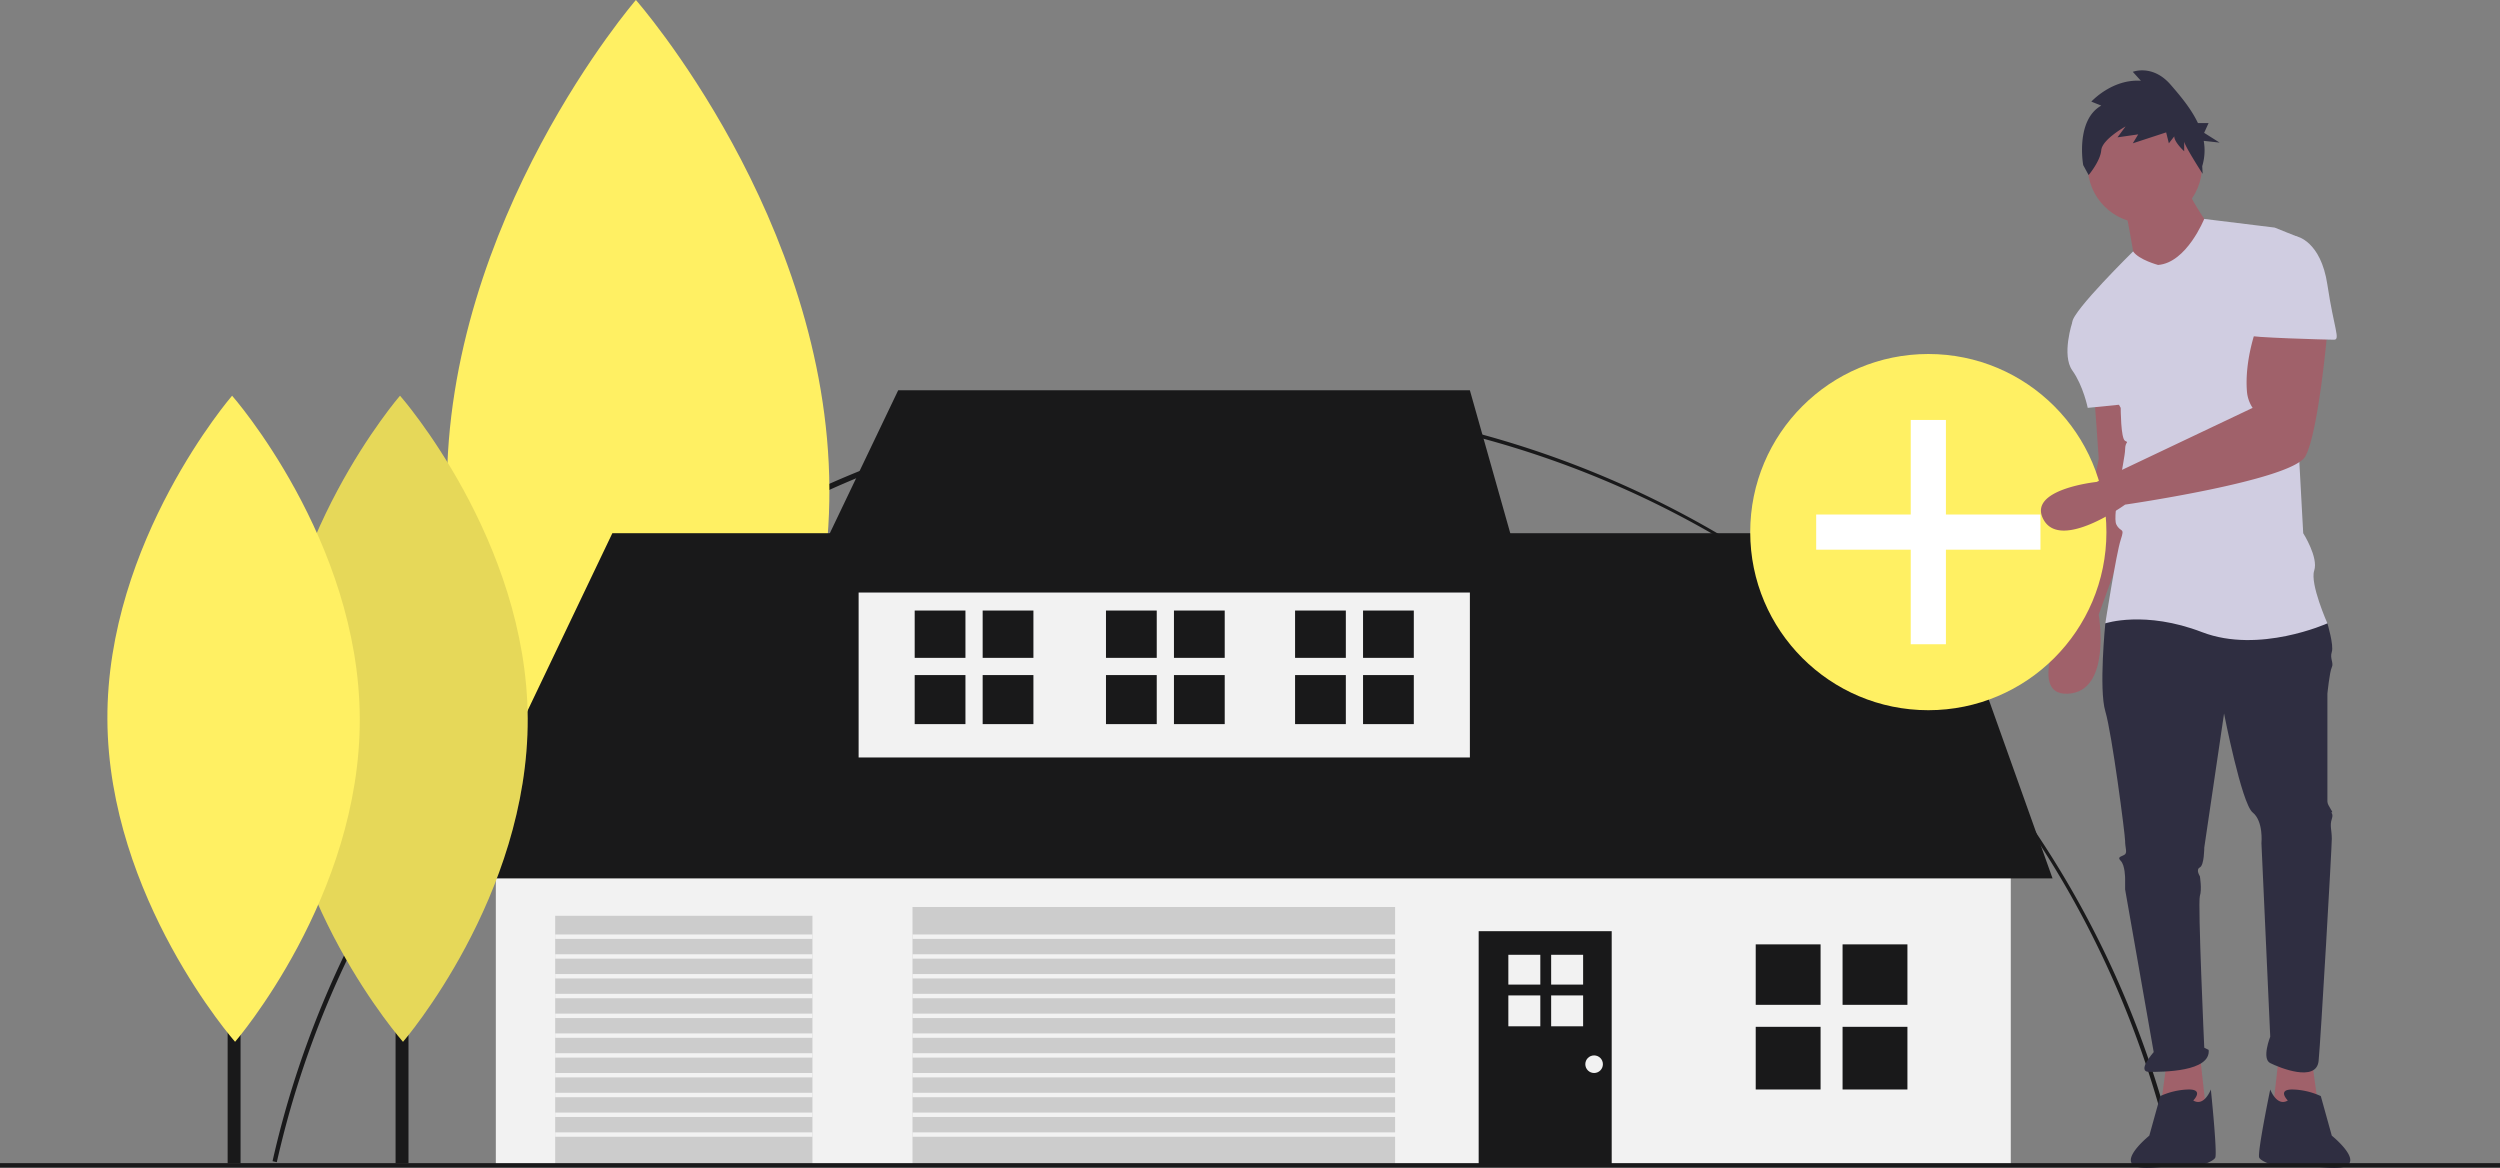 <svg xmlns="http://www.w3.org/2000/svg" xmlns:xlink="http://www.w3.org/1999/xlink" width="1137" height="531.168" data-name="Layer 1" viewBox="0 0 1137 531.168"><rect x="0" y="0" width="1137" height="531.168" fill="#808080" stroke="none"/><title>buy_house</title><path fill="#19191a" d="M157.398,712.972l-1.951-.439c21.756-96.751,76.43-184.609,153.951-247.392A444.114,444.114,0,0,1,1021.553,711.352l-1.949.443C973.55,509.586,796.329,368.361,588.634,368.361,383.66,368.361,202.3,513.29,157.398,712.972Z" transform="translate(-31.5 -184.416)"/><polygon fill="#a0616a" points="1051.5 482.5 1054.5 504.5 1033.5 506.5 1036.5 479.5 1051.5 482.5"/><path fill="#a0616a" d="M984,364.916s2,27,2,28-14,70-14,70-20,38,0,37,14-36,14-36l21-58-9-41Z" transform="translate(-31.5 -184.416)"/><polygon fill="#a0616a" points="985.5 482.5 982.5 504.5 1003.5 506.5 1000.5 479.5 985.5 482.5"/><path fill="#2f2e41" d="M994,460.916l-5,7s-3,30,0,40,9,56,9,59,1,5,0,6-4,1-2,3,2,8,2,8v5l13,74s-8,9-2,9,28,0,27-10l-2-1s-3-66-2-69,0-9,0-9-2-3,0-4,2-9,2-9l9-61s8,41,13,45,4,14,4,14l4,88s-4,10,0,12,21,9,22-1,6-97,6-101-1-6,0-9-1-3,0-3-2-3-2-5v-49s1-10,2-12-1-4,0-7-2-13-2-13l-45-12Z" transform="translate(-31.5 -184.416)"/><path fill="#2f2e41" d="M1029,684.916s5-5-2-5a32.549,32.549,0,0,0-13,3l-5,18s-20.5,16.5,2.5,14.5,19.5-.5,19.5-.5,7-2,8-4-2-31-2-31S1034,687.916,1029,684.916Z" transform="translate(-31.5 -184.416)"/><path fill="#2f2e41" d="M1072,684.916s-5-5,2-5a32.549,32.549,0,0,1,13,3l5,18s20.5,16.5-2.5,14.5-22.5-.5-22.5-.5-7-2-8-4,5-31,5-31S1067,687.916,1072,684.916Z" transform="translate(-31.5 -184.416)"/><rect width="8.903" height="351.653" x="286.141" y="177.432" fill="#19191a"/><path fill="#fff063" d="M408.705,406.662c.567,122.964-85.945,223.048-85.945,223.048s-87.431-99.282-87.998-222.246,85.945-223.048,85.945-223.048S408.138,283.697,408.705,406.662Z" transform="translate(-31.5 -184.416)"/><rect width="689" height="146" x="225.5" y="383.5" fill="#f2f2f2"/><polygon fill="#19191a" points="203.5 399.5 278.5 242.5 877.5 242.5 933.5 399.5 203.5 399.5"/><rect width="278" height="92" x="390.5" y="252.5" fill="#f2f2f2"/><polygon fill="#19191a" points="408.5 177.5 364.5 269.5 694.5 269.5 668.5 177.5 408.5 177.5"/><rect width="219.5" height="117" x="415" y="412.5" fill="#ccc"/><rect width="117" height="113" x="252.5" y="416.5" fill="#ccc"/><rect width="60.5" height="106" x="672.5" y="423.5" fill="#19191a"/><rect width="1137" height="2" y="529" fill="#19191a"/><rect width="5.875" height="232.053" x="179.905" y="297.059" fill="#19191a"/><path fill="#fff063" d="M271.497,511.047c.374,81.143-56.715,147.187-56.715,147.187s-57.695-65.515-58.069-146.658,56.715-147.188,56.715-147.188S271.123,429.904,271.497,511.047Z" transform="translate(-31.5 -184.416)"/><path d="M271.497,511.047c.374,81.143-56.715,147.187-56.715,147.187s-57.695-65.515-58.069-146.658,56.715-147.188,56.715-147.188S271.123,429.904,271.497,511.047Z" opacity=".1" transform="translate(-31.5 -184.416)"/><rect width="5.875" height="232.053" x="103.533" y="297.059" fill="#19191a"/><path fill="#fff063" d="M195.125,511.047c.374,81.143-56.715,147.187-56.715,147.187s-57.695-65.515-58.069-146.658,56.715-147.188,56.715-147.188S194.751,429.904,195.125,511.047Z" transform="translate(-31.5 -184.416)"/><rect width="29.5" height="27.5" x="798.5" y="429.5" fill="#19191a"/><rect width="29.5" height="27.5" x="838" y="429.5" fill="#19191a"/><rect width="29.5" height="28.5" x="798.5" y="467" fill="#19191a"/><rect width="29.5" height="28.5" x="838" y="467" fill="#19191a"/><rect width="23.087" height="21.522" x="416" y="277.674" fill="#19191a"/><rect width="23.087" height="21.522" x="446.913" y="277.674" fill="#19191a"/><rect width="23.087" height="22.304" x="416" y="307.022" fill="#19191a"/><rect width="23.087" height="22.304" x="446.913" y="307.022" fill="#19191a"/><rect width="23.087" height="21.522" x="589" y="277.674" fill="#19191a"/><rect width="23.087" height="21.522" x="619.913" y="277.674" fill="#19191a"/><rect width="23.087" height="22.304" x="589" y="307.022" fill="#19191a"/><rect width="23.087" height="22.304" x="619.913" y="307.022" fill="#19191a"/><rect width="23.087" height="21.522" x="503" y="277.674" fill="#19191a"/><rect width="23.087" height="21.522" x="533.913" y="277.674" fill="#19191a"/><rect width="23.087" height="22.304" x="503" y="307.022" fill="#19191a"/><rect width="23.087" height="22.304" x="533.913" y="307.022" fill="#19191a"/><rect width="14.536" height="13.551" x="686" y="434.239" fill="#f2f2f2"/><rect width="14.536" height="13.551" x="705.464" y="434.239" fill="#f2f2f2"/><rect width="14.536" height="14.043" x="686" y="452.717" fill="#f2f2f2"/><rect width="14.536" height="14.043" x="705.464" y="452.717" fill="#f2f2f2"/><circle cx="725" cy="484" r="4" fill="#f2f2f2"/><rect width="220" height="2" x="415" y="425" fill="#f2f2f2"/><rect width="220" height="2" x="415" y="434" fill="#f2f2f2"/><rect width="220" height="2" x="415" y="443" fill="#f2f2f2"/><rect width="220" height="2" x="415" y="452" fill="#f2f2f2"/><rect width="220" height="2" x="415" y="461" fill="#f2f2f2"/><rect width="220" height="2" x="415" y="470" fill="#f2f2f2"/><rect width="220" height="2" x="415" y="479" fill="#f2f2f2"/><rect width="220" height="2" x="415" y="488" fill="#f2f2f2"/><rect width="220" height="2" x="415" y="497" fill="#f2f2f2"/><rect width="220" height="2" x="415" y="506" fill="#f2f2f2"/><rect width="220" height="2" x="415" y="515" fill="#f2f2f2"/><rect width="117" height="2" x="252.5" y="425" fill="#f2f2f2"/><rect width="117" height="2" x="252.5" y="434" fill="#f2f2f2"/><rect width="117" height="2" x="252.5" y="443" fill="#f2f2f2"/><rect width="117" height="2" x="252.5" y="452" fill="#f2f2f2"/><rect width="117" height="2" x="252.5" y="461" fill="#f2f2f2"/><rect width="117" height="2" x="252.5" y="470" fill="#f2f2f2"/><rect width="117" height="2" x="252.5" y="479" fill="#f2f2f2"/><rect width="117" height="2" x="252.5" y="488" fill="#f2f2f2"/><rect width="117" height="2" x="252.5" y="497" fill="#f2f2f2"/><rect width="117" height="2" x="252.5" y="506" fill="#f2f2f2"/><rect width="117" height="2" x="252.5" y="515" fill="#f2f2f2"/><circle cx="877" cy="242" r="81" fill="#fff063"/><polygon fill="#fff" points="928 234 885 234 885 191 869 191 869 234 826 234 826 250 869 250 869 293 885 293 885 250 928 250 928 234"/><circle cx="975.5" cy="75.5" r="26" fill="#a0616a"/><path fill="#a0616a" d="M998,278.916s4,20,4,23,17,12,17,12l19-24s-12-17-12-21Z" transform="translate(-31.5 -184.416)"/><path fill="#d0cde1" d="M1013,304.916s-8.716-2.32-11.358-6.16c0,0-27.642,27.16-27.642,32.16l22,39s0,14,2,15,0,0,0,4-6,30-4,34,4,1,2,7-7,38-7,38,18-6,44,4,57-4,57-4-8-18-6-24-5-17-5-17l-5-92s7-41,2-43l-10-4L1033.976,283.98S1026,303.916,1013,304.916Z" transform="translate(-31.5 -184.416)"/><path fill="#d0cde1" d="M984,323.916l-10,7s-5,15,0,22,7,17,7,17l20-2Z" transform="translate(-31.5 -184.416)"/><path fill="#a0616a" d="M1058,332.916s-5.791,14.891-4.581,29.624A15.614,15.614,0,0,0,1056,369.916h0L985.056,403.597S953,406.916,961,420.916s37-7,37-7,76-11,82-22,10-57,10-57Z" transform="translate(-31.5 -184.416)"/><path fill="#2f2e41" d="M987.149,232.438l-4.51-1.806s9.43-10.382,22.55-9.479l-3.69-4.063s9.02-3.611,17.22,5.868c4.311,4.983,9.298,10.84,12.407,17.438h4.83l-2.016,4.439,7.055,4.439-7.242-.797a24.561,24.561,0,0,1-.685,11.496l.194,3.508s-8.394-12.987-8.394-14.793v4.514s-4.51-4.062-4.51-6.771l-2.46,3.16-1.23-4.965-15.17,4.965,2.46-4.062-9.43,1.354,3.69-4.965s-10.66,5.868-11.07,10.833-5.74,11.285-5.74,11.285l-2.46-4.514S975.259,239.209,987.149,232.438Z" transform="translate(-31.5 -184.416)"/><path fill="#d0cde1" d="M1061,291.916h15s11,2,14,22,6,25,3,25-39-1-39-2S1061,291.916,1061,291.916Z" transform="translate(-31.5 -184.416)"/></svg>